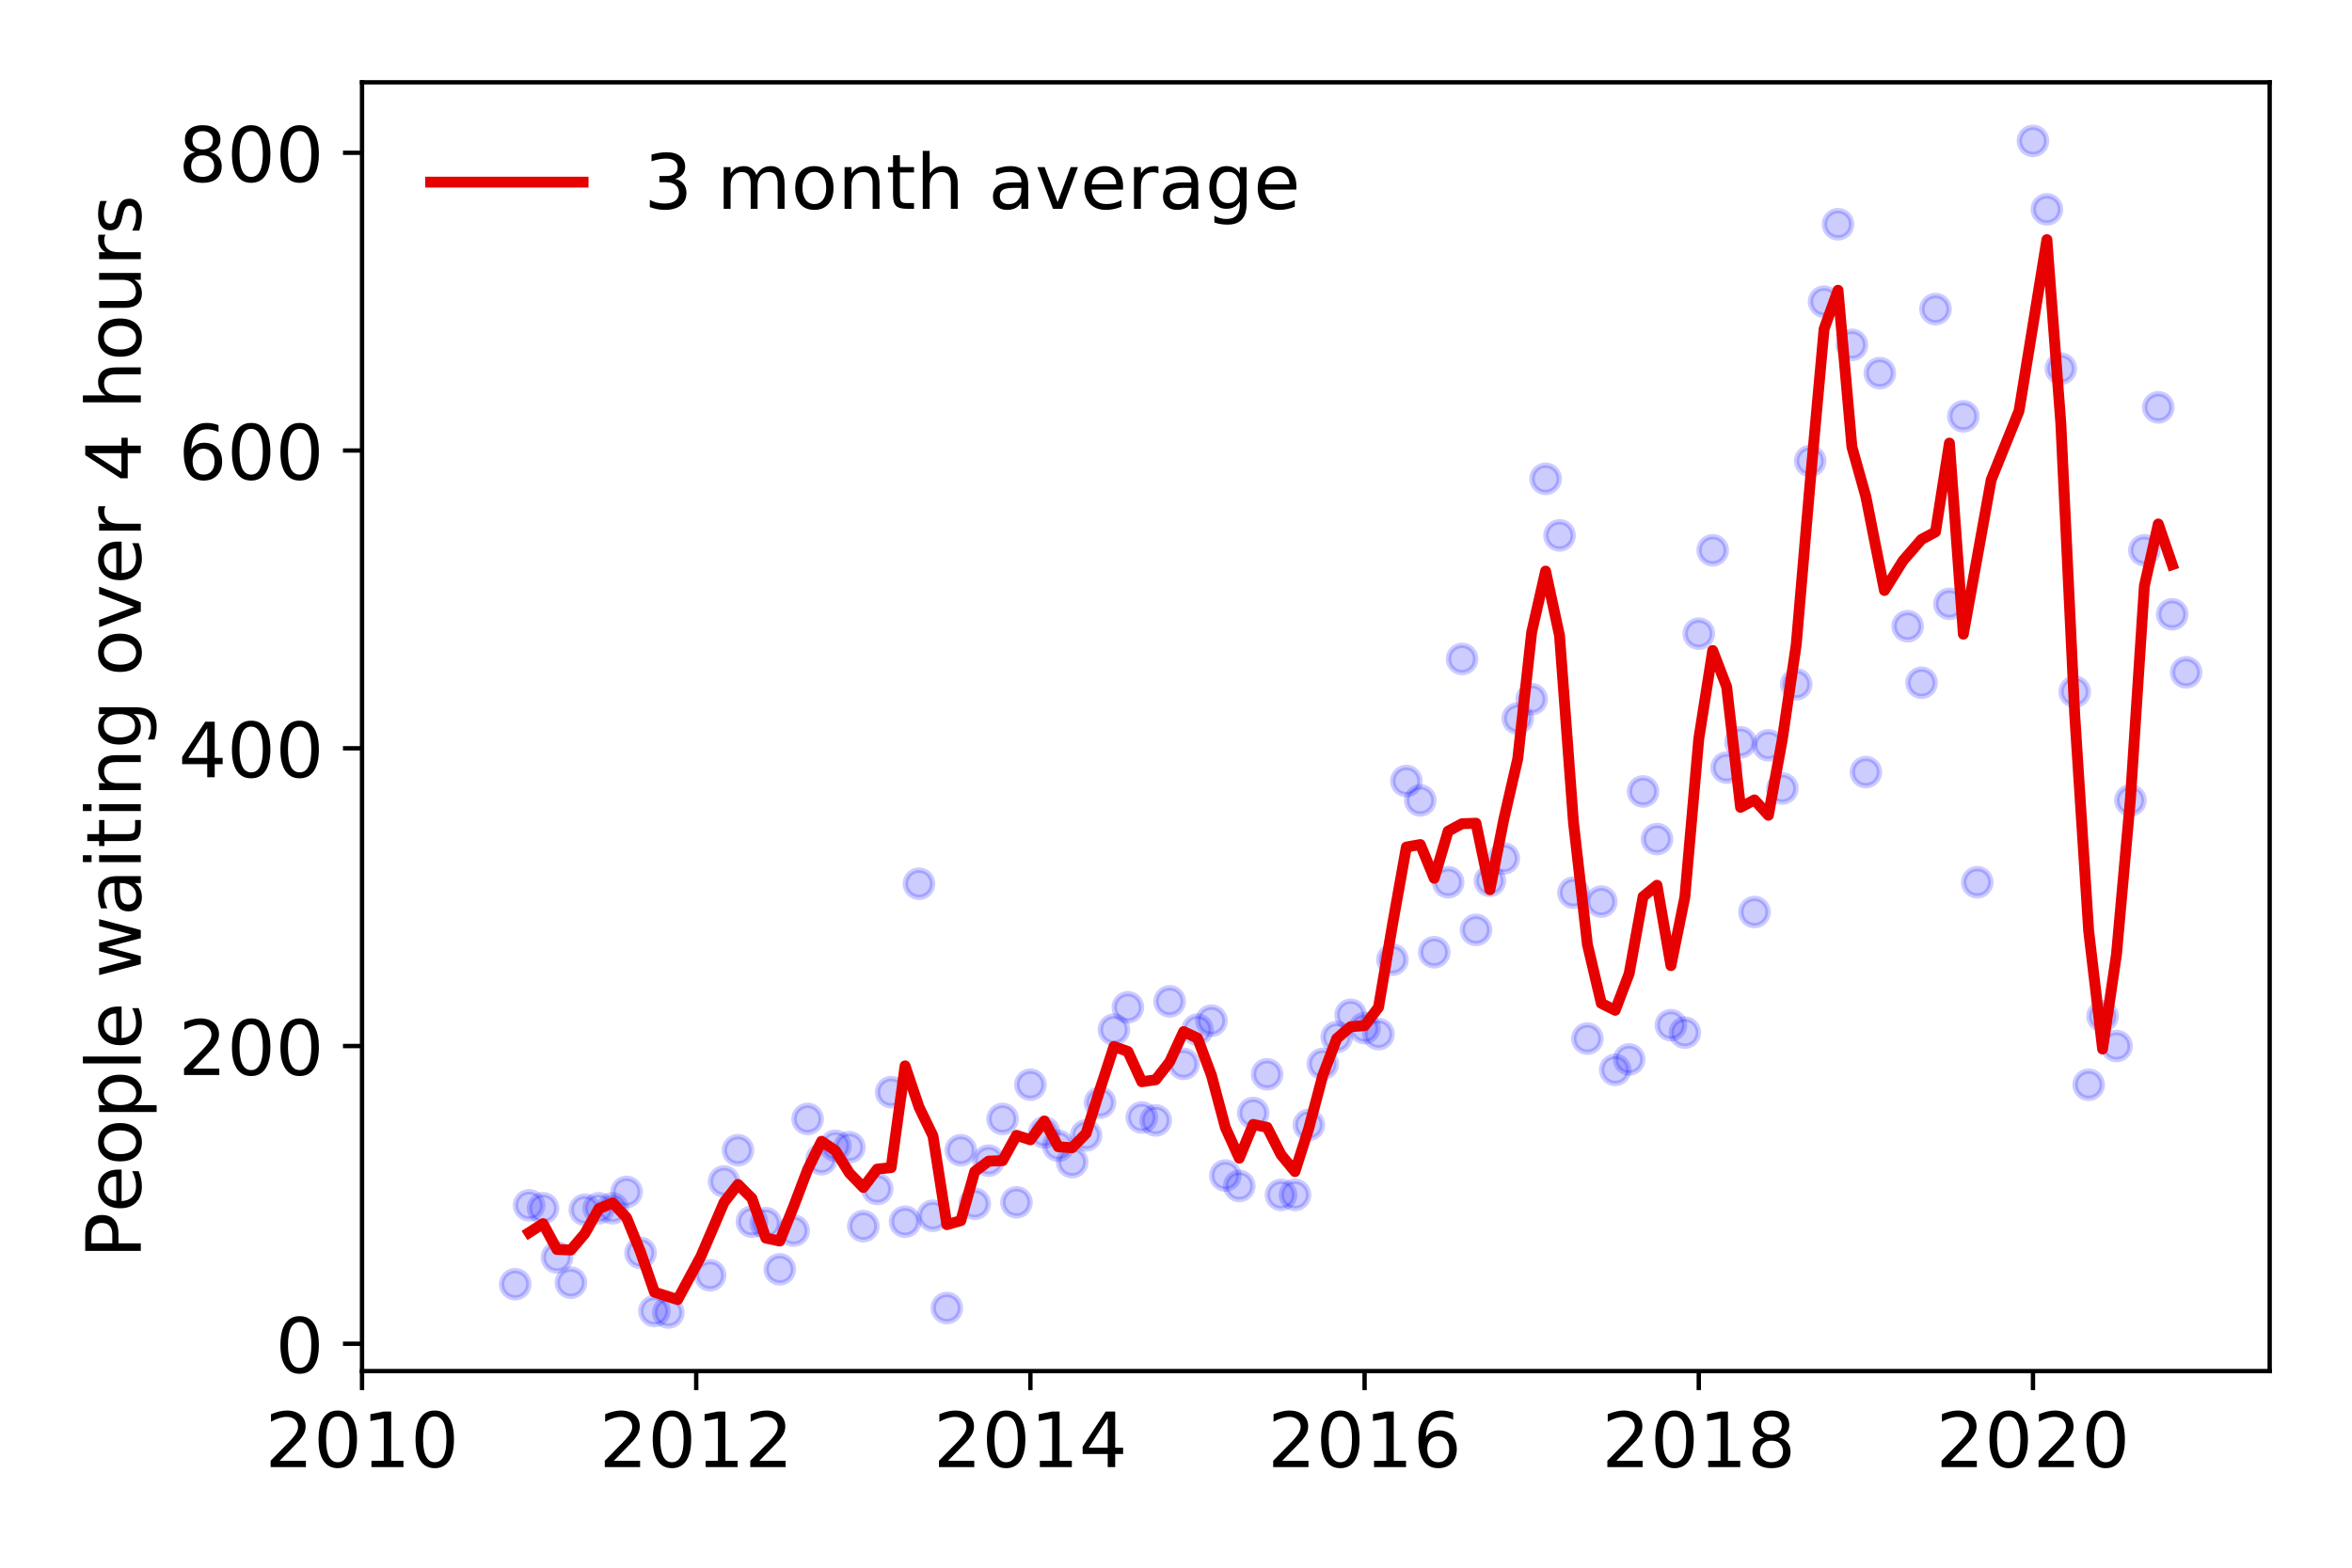 <?xml version="1.0" encoding="utf-8" standalone="no"?>
<!DOCTYPE svg PUBLIC "-//W3C//DTD SVG 1.1//EN"
  "http://www.w3.org/Graphics/SVG/1.1/DTD/svg11.dtd">
<!-- Created with matplotlib (https://matplotlib.org/) -->
<svg height="288pt" version="1.1" viewBox="0 0 432 288" width="432pt" xmlns="http://www.w3.org/2000/svg" xmlns:xlink="http://www.w3.org/1999/xlink">
 <defs>
  <style type="text/css">
*{stroke-linecap:butt;stroke-linejoin:round;}
  </style>
 </defs>
 <g id="figure_1">
  <g id="patch_1">
   <path d="M 0 288 
L 432 288 
L 432 0 
L 0 0 
z
" style="fill:#ffffff;"/>
  </g>
  <g id="axes_1">
   <g id="patch_2">
    <path d="M 66.495 251.88 
L 416.88 251.88 
L 416.88 15.12 
L 66.495 15.12 
z
" style="fill:#ffffff;"/>
   </g>
   <g id="matplotlib.axis_1">
    <g id="xtick_1">
     <g id="line2d_1">
      <defs>
       <path d="M 0 0 
L 0 3.5 
" id="md4b1239559" style="stroke:#000000;stroke-width:0.8;"/>
      </defs>
      <g>
       <use style="stroke:#000000;stroke-width:0.8;" x="66.495" xlink:href="#md4b1239559" y="251.88"/>
      </g>
     </g>
     <g id="text_1">
      <!-- 2010 -->
      <defs>
       <path d="M 19.188 8.297 
L 53.609 8.297 
L 53.609 0 
L 7.328 0 
L 7.328 8.297 
Q 12.938 14.109 22.625 23.891 
Q 32.328 33.688 34.812 36.531 
Q 39.547 41.844 41.422 45.531 
Q 43.312 49.219 43.312 52.781 
Q 43.312 58.594 39.234 62.25 
Q 35.156 65.922 28.609 65.922 
Q 23.969 65.922 18.812 64.312 
Q 13.672 62.703 7.812 59.422 
L 7.812 69.391 
Q 13.766 71.781 18.938 73 
Q 24.125 74.219 28.422 74.219 
Q 39.75 74.219 46.484 68.547 
Q 53.219 62.891 53.219 53.422 
Q 53.219 48.922 51.531 44.891 
Q 49.859 40.875 45.406 35.406 
Q 44.188 33.984 37.641 27.219 
Q 31.109 20.453 19.188 8.297 
z
" id="DejaVuSans-50"/>
       <path d="M 31.781 66.406 
Q 24.172 66.406 20.328 58.906 
Q 16.5 51.422 16.5 36.375 
Q 16.5 21.391 20.328 13.891 
Q 24.172 6.391 31.781 6.391 
Q 39.453 6.391 43.281 13.891 
Q 47.125 21.391 47.125 36.375 
Q 47.125 51.422 43.281 58.906 
Q 39.453 66.406 31.781 66.406 
z
M 31.781 74.219 
Q 44.047 74.219 50.516 64.516 
Q 56.984 54.828 56.984 36.375 
Q 56.984 17.969 50.516 8.266 
Q 44.047 -1.422 31.781 -1.422 
Q 19.531 -1.422 13.062 8.266 
Q 6.594 17.969 6.594 36.375 
Q 6.594 54.828 13.062 64.516 
Q 19.531 74.219 31.781 74.219 
z
" id="DejaVuSans-48"/>
       <path d="M 12.406 8.297 
L 28.516 8.297 
L 28.516 63.922 
L 10.984 60.406 
L 10.984 69.391 
L 28.422 72.906 
L 38.281 72.906 
L 38.281 8.297 
L 54.391 8.297 
L 54.391 0 
L 12.406 0 
z
" id="DejaVuSans-49"/>
      </defs>
      <g transform="translate(48.68 269.518)scale(0.14 -0.14)">
       <use xlink:href="#DejaVuSans-50"/>
       <use x="63.623" xlink:href="#DejaVuSans-48"/>
       <use x="127.246" xlink:href="#DejaVuSans-49"/>
       <use x="190.869" xlink:href="#DejaVuSans-48"/>
      </g>
     </g>
    </g>
    <g id="xtick_2">
     <g id="line2d_2">
      <g>
       <use style="stroke:#000000;stroke-width:0.8;" x="127.876" xlink:href="#md4b1239559" y="251.88"/>
      </g>
     </g>
     <g id="text_2">
      <!-- 2012 -->
      <g transform="translate(110.061 269.518)scale(0.14 -0.14)">
       <use xlink:href="#DejaVuSans-50"/>
       <use x="63.623" xlink:href="#DejaVuSans-48"/>
       <use x="127.246" xlink:href="#DejaVuSans-49"/>
       <use x="190.869" xlink:href="#DejaVuSans-50"/>
      </g>
     </g>
    </g>
    <g id="xtick_3">
     <g id="line2d_3">
      <g>
       <use style="stroke:#000000;stroke-width:0.8;" x="189.258" xlink:href="#md4b1239559" y="251.88"/>
      </g>
     </g>
     <g id="text_3">
      <!-- 2014 -->
      <defs>
       <path d="M 37.797 64.312 
L 12.891 25.391 
L 37.797 25.391 
z
M 35.203 72.906 
L 47.609 72.906 
L 47.609 25.391 
L 58.016 25.391 
L 58.016 17.188 
L 47.609 17.188 
L 47.609 0 
L 37.797 0 
L 37.797 17.188 
L 4.891 17.188 
L 4.891 26.703 
z
" id="DejaVuSans-52"/>
      </defs>
      <g transform="translate(171.443 269.518)scale(0.14 -0.14)">
       <use xlink:href="#DejaVuSans-50"/>
       <use x="63.623" xlink:href="#DejaVuSans-48"/>
       <use x="127.246" xlink:href="#DejaVuSans-49"/>
       <use x="190.869" xlink:href="#DejaVuSans-52"/>
      </g>
     </g>
    </g>
    <g id="xtick_4">
     <g id="line2d_4">
      <g>
       <use style="stroke:#000000;stroke-width:0.8;" x="250.639" xlink:href="#md4b1239559" y="251.88"/>
      </g>
     </g>
     <g id="text_4">
      <!-- 2016 -->
      <defs>
       <path d="M 33.016 40.375 
Q 26.375 40.375 22.484 35.828 
Q 18.609 31.297 18.609 23.391 
Q 18.609 15.531 22.484 10.953 
Q 26.375 6.391 33.016 6.391 
Q 39.656 6.391 43.531 10.953 
Q 47.406 15.531 47.406 23.391 
Q 47.406 31.297 43.531 35.828 
Q 39.656 40.375 33.016 40.375 
z
M 52.594 71.297 
L 52.594 62.312 
Q 48.875 64.062 45.094 64.984 
Q 41.312 65.922 37.594 65.922 
Q 27.828 65.922 22.672 59.328 
Q 17.531 52.734 16.797 39.406 
Q 19.672 43.656 24.016 45.922 
Q 28.375 48.188 33.594 48.188 
Q 44.578 48.188 50.953 41.516 
Q 57.328 34.859 57.328 23.391 
Q 57.328 12.156 50.688 5.359 
Q 44.047 -1.422 33.016 -1.422 
Q 20.359 -1.422 13.672 8.266 
Q 6.984 17.969 6.984 36.375 
Q 6.984 53.656 15.188 63.938 
Q 23.391 74.219 37.203 74.219 
Q 40.922 74.219 44.703 73.484 
Q 48.484 72.75 52.594 71.297 
z
" id="DejaVuSans-54"/>
      </defs>
      <g transform="translate(232.824 269.518)scale(0.14 -0.14)">
       <use xlink:href="#DejaVuSans-50"/>
       <use x="63.623" xlink:href="#DejaVuSans-48"/>
       <use x="127.246" xlink:href="#DejaVuSans-49"/>
       <use x="190.869" xlink:href="#DejaVuSans-54"/>
      </g>
     </g>
    </g>
    <g id="xtick_5">
     <g id="line2d_5">
      <g>
       <use style="stroke:#000000;stroke-width:0.8;" x="312.02" xlink:href="#md4b1239559" y="251.88"/>
      </g>
     </g>
     <g id="text_5">
      <!-- 2018 -->
      <defs>
       <path d="M 31.781 34.625 
Q 24.75 34.625 20.719 30.859 
Q 16.703 27.094 16.703 20.516 
Q 16.703 13.922 20.719 10.156 
Q 24.75 6.391 31.781 6.391 
Q 38.812 6.391 42.859 10.172 
Q 46.922 13.969 46.922 20.516 
Q 46.922 27.094 42.891 30.859 
Q 38.875 34.625 31.781 34.625 
z
M 21.922 38.812 
Q 15.578 40.375 12.031 44.719 
Q 8.5 49.078 8.5 55.328 
Q 8.5 64.062 14.719 69.141 
Q 20.953 74.219 31.781 74.219 
Q 42.672 74.219 48.875 69.141 
Q 55.078 64.062 55.078 55.328 
Q 55.078 49.078 51.531 44.719 
Q 48 40.375 41.703 38.812 
Q 48.828 37.156 52.797 32.312 
Q 56.781 27.484 56.781 20.516 
Q 56.781 9.906 50.312 4.234 
Q 43.844 -1.422 31.781 -1.422 
Q 19.734 -1.422 13.25 4.234 
Q 6.781 9.906 6.781 20.516 
Q 6.781 27.484 10.781 32.312 
Q 14.797 37.156 21.922 38.812 
z
M 18.312 54.391 
Q 18.312 48.734 21.844 45.562 
Q 25.391 42.391 31.781 42.391 
Q 38.141 42.391 41.719 45.562 
Q 45.312 48.734 45.312 54.391 
Q 45.312 60.062 41.719 63.234 
Q 38.141 66.406 31.781 66.406 
Q 25.391 66.406 21.844 63.234 
Q 18.312 60.062 18.312 54.391 
z
" id="DejaVuSans-56"/>
      </defs>
      <g transform="translate(294.205 269.518)scale(0.14 -0.14)">
       <use xlink:href="#DejaVuSans-50"/>
       <use x="63.623" xlink:href="#DejaVuSans-48"/>
       <use x="127.246" xlink:href="#DejaVuSans-49"/>
       <use x="190.869" xlink:href="#DejaVuSans-56"/>
      </g>
     </g>
    </g>
    <g id="xtick_6">
     <g id="line2d_6">
      <g>
       <use style="stroke:#000000;stroke-width:0.8;" x="373.402" xlink:href="#md4b1239559" y="251.88"/>
      </g>
     </g>
     <g id="text_6">
      <!-- 2020 -->
      <g transform="translate(355.587 269.518)scale(0.14 -0.14)">
       <use xlink:href="#DejaVuSans-50"/>
       <use x="63.623" xlink:href="#DejaVuSans-48"/>
       <use x="127.246" xlink:href="#DejaVuSans-50"/>
       <use x="190.869" xlink:href="#DejaVuSans-48"/>
      </g>
     </g>
    </g>
   </g>
   <g id="matplotlib.axis_2">
    <g id="ytick_1">
     <g id="line2d_7">
      <defs>
       <path d="M 0 0 
L -3.5 0 
" id="m894cf71a68" style="stroke:#000000;stroke-width:0.8;"/>
      </defs>
      <g>
       <use style="stroke:#000000;stroke-width:0.8;" x="66.495" xlink:href="#m894cf71a68" y="246.861"/>
      </g>
     </g>
     <g id="text_7">
      <!-- 0 -->
      <g transform="translate(50.587 252.18)scale(0.14 -0.14)">
       <use xlink:href="#DejaVuSans-48"/>
      </g>
     </g>
    </g>
    <g id="ytick_2">
     <g id="line2d_8">
      <g>
       <use style="stroke:#000000;stroke-width:0.8;" x="66.495" xlink:href="#m894cf71a68" y="192.164"/>
      </g>
     </g>
     <g id="text_8">
      <!-- 200 -->
      <g transform="translate(32.773 197.482)scale(0.14 -0.14)">
       <use xlink:href="#DejaVuSans-50"/>
       <use x="63.623" xlink:href="#DejaVuSans-48"/>
       <use x="127.246" xlink:href="#DejaVuSans-48"/>
      </g>
     </g>
    </g>
    <g id="ytick_3">
     <g id="line2d_9">
      <g>
       <use style="stroke:#000000;stroke-width:0.8;" x="66.495" xlink:href="#m894cf71a68" y="137.466"/>
      </g>
     </g>
     <g id="text_9">
      <!-- 400 -->
      <g transform="translate(32.773 142.785)scale(0.14 -0.14)">
       <use xlink:href="#DejaVuSans-52"/>
       <use x="63.623" xlink:href="#DejaVuSans-48"/>
       <use x="127.246" xlink:href="#DejaVuSans-48"/>
      </g>
     </g>
    </g>
    <g id="ytick_4">
     <g id="line2d_10">
      <g>
       <use style="stroke:#000000;stroke-width:0.8;" x="66.495" xlink:href="#m894cf71a68" y="82.768"/>
      </g>
     </g>
     <g id="text_10">
      <!-- 600 -->
      <g transform="translate(32.773 88.087)scale(0.14 -0.14)">
       <use xlink:href="#DejaVuSans-54"/>
       <use x="63.623" xlink:href="#DejaVuSans-48"/>
       <use x="127.246" xlink:href="#DejaVuSans-48"/>
      </g>
     </g>
    </g>
    <g id="ytick_5">
     <g id="line2d_11">
      <g>
       <use style="stroke:#000000;stroke-width:0.8;" x="66.495" xlink:href="#m894cf71a68" y="28.07"/>
      </g>
     </g>
     <g id="text_11">
      <!-- 800 -->
      <g transform="translate(32.773 33.389)scale(0.14 -0.14)">
       <use xlink:href="#DejaVuSans-56"/>
       <use x="63.623" xlink:href="#DejaVuSans-48"/>
       <use x="127.246" xlink:href="#DejaVuSans-48"/>
      </g>
     </g>
    </g>
    <g id="text_12">
     <!-- People waiting over 4 hours -->
     <defs>
      <path d="M 19.672 64.797 
L 19.672 37.406 
L 32.078 37.406 
Q 38.969 37.406 42.719 40.969 
Q 46.484 44.531 46.484 51.125 
Q 46.484 57.672 42.719 61.234 
Q 38.969 64.797 32.078 64.797 
z
M 9.812 72.906 
L 32.078 72.906 
Q 44.344 72.906 50.609 67.359 
Q 56.891 61.812 56.891 51.125 
Q 56.891 40.328 50.609 34.812 
Q 44.344 29.297 32.078 29.297 
L 19.672 29.297 
L 19.672 0 
L 9.812 0 
z
" id="DejaVuSans-80"/>
      <path d="M 56.203 29.594 
L 56.203 25.203 
L 14.891 25.203 
Q 15.484 15.922 20.484 11.062 
Q 25.484 6.203 34.422 6.203 
Q 39.594 6.203 44.453 7.469 
Q 49.312 8.734 54.109 11.281 
L 54.109 2.781 
Q 49.266 0.734 44.188 -0.344 
Q 39.109 -1.422 33.891 -1.422 
Q 20.797 -1.422 13.156 6.188 
Q 5.516 13.812 5.516 26.812 
Q 5.516 40.234 12.766 48.109 
Q 20.016 56 32.328 56 
Q 43.359 56 49.781 48.891 
Q 56.203 41.797 56.203 29.594 
z
M 47.219 32.234 
Q 47.125 39.594 43.094 43.984 
Q 39.062 48.391 32.422 48.391 
Q 24.906 48.391 20.391 44.141 
Q 15.875 39.891 15.188 32.172 
z
" id="DejaVuSans-101"/>
      <path d="M 30.609 48.391 
Q 23.391 48.391 19.188 42.75 
Q 14.984 37.109 14.984 27.297 
Q 14.984 17.484 19.156 11.844 
Q 23.344 6.203 30.609 6.203 
Q 37.797 6.203 41.984 11.859 
Q 46.188 17.531 46.188 27.297 
Q 46.188 37.016 41.984 42.703 
Q 37.797 48.391 30.609 48.391 
z
M 30.609 56 
Q 42.328 56 49.016 48.375 
Q 55.719 40.766 55.719 27.297 
Q 55.719 13.875 49.016 6.219 
Q 42.328 -1.422 30.609 -1.422 
Q 18.844 -1.422 12.172 6.219 
Q 5.516 13.875 5.516 27.297 
Q 5.516 40.766 12.172 48.375 
Q 18.844 56 30.609 56 
z
" id="DejaVuSans-111"/>
      <path d="M 18.109 8.203 
L 18.109 -20.797 
L 9.078 -20.797 
L 9.078 54.688 
L 18.109 54.688 
L 18.109 46.391 
Q 20.953 51.266 25.266 53.625 
Q 29.594 56 35.594 56 
Q 45.562 56 51.781 48.094 
Q 58.016 40.188 58.016 27.297 
Q 58.016 14.406 51.781 6.484 
Q 45.562 -1.422 35.594 -1.422 
Q 29.594 -1.422 25.266 0.953 
Q 20.953 3.328 18.109 8.203 
z
M 48.688 27.297 
Q 48.688 37.203 44.609 42.844 
Q 40.531 48.484 33.406 48.484 
Q 26.266 48.484 22.188 42.844 
Q 18.109 37.203 18.109 27.297 
Q 18.109 17.391 22.188 11.75 
Q 26.266 6.109 33.406 6.109 
Q 40.531 6.109 44.609 11.75 
Q 48.688 17.391 48.688 27.297 
z
" id="DejaVuSans-112"/>
      <path d="M 9.422 75.984 
L 18.406 75.984 
L 18.406 0 
L 9.422 0 
z
" id="DejaVuSans-108"/>
      <path id="DejaVuSans-32"/>
      <path d="M 4.203 54.688 
L 13.188 54.688 
L 24.422 12.016 
L 35.594 54.688 
L 46.188 54.688 
L 57.422 12.016 
L 68.609 54.688 
L 77.594 54.688 
L 63.281 0 
L 52.688 0 
L 40.922 44.828 
L 29.109 0 
L 18.5 0 
z
" id="DejaVuSans-119"/>
      <path d="M 34.281 27.484 
Q 23.391 27.484 19.188 25 
Q 14.984 22.516 14.984 16.5 
Q 14.984 11.719 18.141 8.906 
Q 21.297 6.109 26.703 6.109 
Q 34.188 6.109 38.703 11.406 
Q 43.219 16.703 43.219 25.484 
L 43.219 27.484 
z
M 52.203 31.203 
L 52.203 0 
L 43.219 0 
L 43.219 8.297 
Q 40.141 3.328 35.547 0.953 
Q 30.953 -1.422 24.312 -1.422 
Q 15.922 -1.422 10.953 3.297 
Q 6 8.016 6 15.922 
Q 6 25.141 12.172 29.828 
Q 18.359 34.516 30.609 34.516 
L 43.219 34.516 
L 43.219 35.406 
Q 43.219 41.609 39.141 45 
Q 35.062 48.391 27.688 48.391 
Q 23 48.391 18.547 47.266 
Q 14.109 46.141 10.016 43.891 
L 10.016 52.203 
Q 14.938 54.109 19.578 55.047 
Q 24.219 56 28.609 56 
Q 40.484 56 46.344 49.844 
Q 52.203 43.703 52.203 31.203 
z
" id="DejaVuSans-97"/>
      <path d="M 9.422 54.688 
L 18.406 54.688 
L 18.406 0 
L 9.422 0 
z
M 9.422 75.984 
L 18.406 75.984 
L 18.406 64.594 
L 9.422 64.594 
z
" id="DejaVuSans-105"/>
      <path d="M 18.312 70.219 
L 18.312 54.688 
L 36.812 54.688 
L 36.812 47.703 
L 18.312 47.703 
L 18.312 18.016 
Q 18.312 11.328 20.141 9.422 
Q 21.969 7.516 27.594 7.516 
L 36.812 7.516 
L 36.812 0 
L 27.594 0 
Q 17.188 0 13.234 3.875 
Q 9.281 7.766 9.281 18.016 
L 9.281 47.703 
L 2.688 47.703 
L 2.688 54.688 
L 9.281 54.688 
L 9.281 70.219 
z
" id="DejaVuSans-116"/>
      <path d="M 54.891 33.016 
L 54.891 0 
L 45.906 0 
L 45.906 32.719 
Q 45.906 40.484 42.875 44.328 
Q 39.844 48.188 33.797 48.188 
Q 26.516 48.188 22.312 43.547 
Q 18.109 38.922 18.109 30.906 
L 18.109 0 
L 9.078 0 
L 9.078 54.688 
L 18.109 54.688 
L 18.109 46.188 
Q 21.344 51.125 25.703 53.562 
Q 30.078 56 35.797 56 
Q 45.219 56 50.047 50.172 
Q 54.891 44.344 54.891 33.016 
z
" id="DejaVuSans-110"/>
      <path d="M 45.406 27.984 
Q 45.406 37.75 41.375 43.109 
Q 37.359 48.484 30.078 48.484 
Q 22.859 48.484 18.828 43.109 
Q 14.797 37.75 14.797 27.984 
Q 14.797 18.266 18.828 12.891 
Q 22.859 7.516 30.078 7.516 
Q 37.359 7.516 41.375 12.891 
Q 45.406 18.266 45.406 27.984 
z
M 54.391 6.781 
Q 54.391 -7.172 48.188 -13.984 
Q 42 -20.797 29.203 -20.797 
Q 24.469 -20.797 20.266 -20.094 
Q 16.062 -19.391 12.109 -17.922 
L 12.109 -9.188 
Q 16.062 -11.328 19.922 -12.344 
Q 23.781 -13.375 27.781 -13.375 
Q 36.625 -13.375 41.016 -8.766 
Q 45.406 -4.156 45.406 5.172 
L 45.406 9.625 
Q 42.625 4.781 38.281 2.391 
Q 33.938 0 27.875 0 
Q 17.828 0 11.672 7.656 
Q 5.516 15.328 5.516 27.984 
Q 5.516 40.672 11.672 48.328 
Q 17.828 56 27.875 56 
Q 33.938 56 38.281 53.609 
Q 42.625 51.219 45.406 46.391 
L 45.406 54.688 
L 54.391 54.688 
z
" id="DejaVuSans-103"/>
      <path d="M 2.984 54.688 
L 12.5 54.688 
L 29.594 8.797 
L 46.688 54.688 
L 56.203 54.688 
L 35.688 0 
L 23.484 0 
z
" id="DejaVuSans-118"/>
      <path d="M 41.109 46.297 
Q 39.594 47.172 37.812 47.578 
Q 36.031 48 33.891 48 
Q 26.266 48 22.188 43.047 
Q 18.109 38.094 18.109 28.812 
L 18.109 0 
L 9.078 0 
L 9.078 54.688 
L 18.109 54.688 
L 18.109 46.188 
Q 20.953 51.172 25.484 53.578 
Q 30.031 56 36.531 56 
Q 37.453 56 38.578 55.875 
Q 39.703 55.766 41.062 55.516 
z
" id="DejaVuSans-114"/>
      <path d="M 54.891 33.016 
L 54.891 0 
L 45.906 0 
L 45.906 32.719 
Q 45.906 40.484 42.875 44.328 
Q 39.844 48.188 33.797 48.188 
Q 26.516 48.188 22.312 43.547 
Q 18.109 38.922 18.109 30.906 
L 18.109 0 
L 9.078 0 
L 9.078 75.984 
L 18.109 75.984 
L 18.109 46.188 
Q 21.344 51.125 25.703 53.562 
Q 30.078 56 35.797 56 
Q 45.219 56 50.047 50.172 
Q 54.891 44.344 54.891 33.016 
z
" id="DejaVuSans-104"/>
      <path d="M 8.5 21.578 
L 8.5 54.688 
L 17.484 54.688 
L 17.484 21.922 
Q 17.484 14.156 20.5 10.266 
Q 23.531 6.391 29.594 6.391 
Q 36.859 6.391 41.078 11.031 
Q 45.312 15.672 45.312 23.688 
L 45.312 54.688 
L 54.297 54.688 
L 54.297 0 
L 45.312 0 
L 45.312 8.406 
Q 42.047 3.422 37.719 1 
Q 33.406 -1.422 27.688 -1.422 
Q 18.266 -1.422 13.375 4.438 
Q 8.5 10.297 8.5 21.578 
z
M 31.109 56 
z
" id="DejaVuSans-117"/>
      <path d="M 44.281 53.078 
L 44.281 44.578 
Q 40.484 46.531 36.375 47.5 
Q 32.281 48.484 27.875 48.484 
Q 21.188 48.484 17.844 46.438 
Q 14.5 44.391 14.5 40.281 
Q 14.5 37.156 16.891 35.375 
Q 19.281 33.594 26.516 31.984 
L 29.594 31.297 
Q 39.156 29.25 43.188 25.516 
Q 47.219 21.781 47.219 15.094 
Q 47.219 7.469 41.188 3.016 
Q 35.156 -1.422 24.609 -1.422 
Q 20.219 -1.422 15.453 -0.562 
Q 10.688 0.297 5.422 2 
L 5.422 11.281 
Q 10.406 8.688 15.234 7.391 
Q 20.062 6.109 24.812 6.109 
Q 31.156 6.109 34.562 8.281 
Q 37.984 10.453 37.984 14.406 
Q 37.984 18.062 35.516 20.016 
Q 33.062 21.969 24.703 23.781 
L 21.578 24.516 
Q 13.234 26.266 9.516 29.906 
Q 5.812 33.547 5.812 39.891 
Q 5.812 47.609 11.281 51.797 
Q 16.75 56 26.812 56 
Q 31.781 56 36.172 55.266 
Q 40.578 54.547 44.281 53.078 
z
" id="DejaVuSans-115"/>
     </defs>
     <g transform="translate(25.861 231.175)rotate(-90)scale(0.14 -0.14)">
      <use xlink:href="#DejaVuSans-80"/>
      <use x="60.256" xlink:href="#DejaVuSans-101"/>
      <use x="121.779" xlink:href="#DejaVuSans-111"/>
      <use x="182.961" xlink:href="#DejaVuSans-112"/>
      <use x="246.438" xlink:href="#DejaVuSans-108"/>
      <use x="274.221" xlink:href="#DejaVuSans-101"/>
      <use x="335.744" xlink:href="#DejaVuSans-32"/>
      <use x="367.531" xlink:href="#DejaVuSans-119"/>
      <use x="449.318" xlink:href="#DejaVuSans-97"/>
      <use x="510.598" xlink:href="#DejaVuSans-105"/>
      <use x="538.381" xlink:href="#DejaVuSans-116"/>
      <use x="577.59" xlink:href="#DejaVuSans-105"/>
      <use x="605.373" xlink:href="#DejaVuSans-110"/>
      <use x="668.752" xlink:href="#DejaVuSans-103"/>
      <use x="732.229" xlink:href="#DejaVuSans-32"/>
      <use x="764.016" xlink:href="#DejaVuSans-111"/>
      <use x="825.197" xlink:href="#DejaVuSans-118"/>
      <use x="884.377" xlink:href="#DejaVuSans-101"/>
      <use x="945.9" xlink:href="#DejaVuSans-114"/>
      <use x="987.014" xlink:href="#DejaVuSans-32"/>
      <use x="1018.801" xlink:href="#DejaVuSans-52"/>
      <use x="1082.424" xlink:href="#DejaVuSans-32"/>
      <use x="1114.211" xlink:href="#DejaVuSans-104"/>
      <use x="1177.59" xlink:href="#DejaVuSans-111"/>
      <use x="1238.771" xlink:href="#DejaVuSans-117"/>
      <use x="1302.15" xlink:href="#DejaVuSans-114"/>
      <use x="1343.264" xlink:href="#DejaVuSans-115"/>
     </g>
    </g>
   </g>
   <g id="line2d_12">
    <defs>
     <path d="M 0 2.5 
C 0.663 2.5 1.299 2.237 1.768 1.768 
C 2.237 1.299 2.5 0.663 2.5 0 
C 2.5 -0.663 2.237 -1.299 1.768 -1.768 
C 1.299 -2.237 0.663 -2.5 0 -2.5 
C -0.663 -2.5 -1.299 -2.237 -1.768 -1.768 
C -2.237 -1.299 -2.5 -0.663 -2.5 0 
C -2.5 0.663 -2.237 1.299 -1.768 1.768 
C -1.299 2.237 -0.663 2.5 0 2.5 
z
" id="mb77ee78b0f" style="stroke:#0000ff;stroke-opacity:0.2;"/>
    </defs>
    <g clip-path="url(#p317a9eb151)">
     <use style="fill:#0000ff;fill-opacity:0.2;stroke:#0000ff;stroke-opacity:0.2;" x="401.535" xlink:href="#mb77ee78b0f" y="123.518"/>
     <use style="fill:#0000ff;fill-opacity:0.2;stroke:#0000ff;stroke-opacity:0.2;" x="398.977" xlink:href="#mb77ee78b0f" y="112.852"/>
     <use style="fill:#0000ff;fill-opacity:0.2;stroke:#0000ff;stroke-opacity:0.2;" x="396.42" xlink:href="#mb77ee78b0f" y="74.836"/>
     <use style="fill:#0000ff;fill-opacity:0.2;stroke:#0000ff;stroke-opacity:0.2;" x="393.862" xlink:href="#mb77ee78b0f" y="101.091"/>
     <use style="fill:#0000ff;fill-opacity:0.2;stroke:#0000ff;stroke-opacity:0.2;" x="391.304" xlink:href="#mb77ee78b0f" y="147.038"/>
     <use style="fill:#0000ff;fill-opacity:0.2;stroke:#0000ff;stroke-opacity:0.2;" x="388.747" xlink:href="#mb77ee78b0f" y="192.164"/>
     <use style="fill:#0000ff;fill-opacity:0.2;stroke:#0000ff;stroke-opacity:0.2;" x="386.189" xlink:href="#mb77ee78b0f" y="186.694"/>
     <use style="fill:#0000ff;fill-opacity:0.2;stroke:#0000ff;stroke-opacity:0.2;" x="383.632" xlink:href="#mb77ee78b0f" y="199.274"/>
     <use style="fill:#0000ff;fill-opacity:0.2;stroke:#0000ff;stroke-opacity:0.2;" x="381.074" xlink:href="#mb77ee78b0f" y="127.073"/>
     <use style="fill:#0000ff;fill-opacity:0.2;stroke:#0000ff;stroke-opacity:0.2;" x="378.517" xlink:href="#mb77ee78b0f" y="67.726"/>
     <use style="fill:#0000ff;fill-opacity:0.2;stroke:#0000ff;stroke-opacity:0.2;" x="375.959" xlink:href="#mb77ee78b0f" y="38.462"/>
     <use style="fill:#0000ff;fill-opacity:0.2;stroke:#0000ff;stroke-opacity:0.2;" x="373.402" xlink:href="#mb77ee78b0f" y="25.882"/>
     <use style="fill:#0000ff;fill-opacity:0.2;stroke:#0000ff;stroke-opacity:0.2;" x="363.171" xlink:href="#mb77ee78b0f" y="162.08"/>
     <use style="fill:#0000ff;fill-opacity:0.2;stroke:#0000ff;stroke-opacity:0.2;" x="360.614" xlink:href="#mb77ee78b0f" y="76.477"/>
     <use style="fill:#0000ff;fill-opacity:0.2;stroke:#0000ff;stroke-opacity:0.2;" x="358.056" xlink:href="#mb77ee78b0f" y="110.937"/>
     <use style="fill:#0000ff;fill-opacity:0.2;stroke:#0000ff;stroke-opacity:0.2;" x="355.499" xlink:href="#mb77ee78b0f" y="56.786"/>
     <use style="fill:#0000ff;fill-opacity:0.2;stroke:#0000ff;stroke-opacity:0.2;" x="352.941" xlink:href="#mb77ee78b0f" y="125.432"/>
     <use style="fill:#0000ff;fill-opacity:0.2;stroke:#0000ff;stroke-opacity:0.2;" x="350.384" xlink:href="#mb77ee78b0f" y="115.039"/>
     <use style="fill:#0000ff;fill-opacity:0.2;stroke:#0000ff;stroke-opacity:0.2;" x="345.268" xlink:href="#mb77ee78b0f" y="68.546"/>
     <use style="fill:#0000ff;fill-opacity:0.2;stroke:#0000ff;stroke-opacity:0.2;" x="342.711" xlink:href="#mb77ee78b0f" y="141.841"/>
     <use style="fill:#0000ff;fill-opacity:0.2;stroke:#0000ff;stroke-opacity:0.2;" x="340.153" xlink:href="#mb77ee78b0f" y="63.35"/>
     <use style="fill:#0000ff;fill-opacity:0.2;stroke:#0000ff;stroke-opacity:0.2;" x="337.596" xlink:href="#mb77ee78b0f" y="41.197"/>
     <use style="fill:#0000ff;fill-opacity:0.2;stroke:#0000ff;stroke-opacity:0.2;" x="335.038" xlink:href="#mb77ee78b0f" y="55.419"/>
     <use style="fill:#0000ff;fill-opacity:0.2;stroke:#0000ff;stroke-opacity:0.2;" x="332.481" xlink:href="#mb77ee78b0f" y="84.682"/>
     <use style="fill:#0000ff;fill-opacity:0.2;stroke:#0000ff;stroke-opacity:0.2;" x="329.923" xlink:href="#mb77ee78b0f" y="125.706"/>
     <use style="fill:#0000ff;fill-opacity:0.2;stroke:#0000ff;stroke-opacity:0.2;" x="327.366" xlink:href="#mb77ee78b0f" y="144.85"/>
     <use style="fill:#0000ff;fill-opacity:0.2;stroke:#0000ff;stroke-opacity:0.2;" x="324.808" xlink:href="#mb77ee78b0f" y="136.919"/>
     <use style="fill:#0000ff;fill-opacity:0.2;stroke:#0000ff;stroke-opacity:0.2;" x="322.25" xlink:href="#mb77ee78b0f" y="167.549"/>
     <use style="fill:#0000ff;fill-opacity:0.2;stroke:#0000ff;stroke-opacity:0.2;" x="319.693" xlink:href="#mb77ee78b0f" y="136.372"/>
     <use style="fill:#0000ff;fill-opacity:0.2;stroke:#0000ff;stroke-opacity:0.2;" x="317.135" xlink:href="#mb77ee78b0f" y="141.021"/>
     <use style="fill:#0000ff;fill-opacity:0.2;stroke:#0000ff;stroke-opacity:0.2;" x="314.578" xlink:href="#mb77ee78b0f" y="101.091"/>
     <use style="fill:#0000ff;fill-opacity:0.2;stroke:#0000ff;stroke-opacity:0.2;" x="312.02" xlink:href="#mb77ee78b0f" y="116.407"/>
     <use style="fill:#0000ff;fill-opacity:0.2;stroke:#0000ff;stroke-opacity:0.2;" x="309.463" xlink:href="#mb77ee78b0f" y="189.702"/>
     <use style="fill:#0000ff;fill-opacity:0.2;stroke:#0000ff;stroke-opacity:0.2;" x="306.905" xlink:href="#mb77ee78b0f" y="188.335"/>
     <use style="fill:#0000ff;fill-opacity:0.2;stroke:#0000ff;stroke-opacity:0.2;" x="304.348" xlink:href="#mb77ee78b0f" y="154.148"/>
     <use style="fill:#0000ff;fill-opacity:0.2;stroke:#0000ff;stroke-opacity:0.2;" x="301.79" xlink:href="#mb77ee78b0f" y="145.397"/>
     <use style="fill:#0000ff;fill-opacity:0.2;stroke:#0000ff;stroke-opacity:0.2;" x="299.232" xlink:href="#mb77ee78b0f" y="194.625"/>
     <use style="fill:#0000ff;fill-opacity:0.2;stroke:#0000ff;stroke-opacity:0.2;" x="296.675" xlink:href="#mb77ee78b0f" y="196.539"/>
     <use style="fill:#0000ff;fill-opacity:0.2;stroke:#0000ff;stroke-opacity:0.2;" x="294.117" xlink:href="#mb77ee78b0f" y="165.635"/>
     <use style="fill:#0000ff;fill-opacity:0.2;stroke:#0000ff;stroke-opacity:0.2;" x="291.56" xlink:href="#mb77ee78b0f" y="190.796"/>
     <use style="fill:#0000ff;fill-opacity:0.2;stroke:#0000ff;stroke-opacity:0.2;" x="289.002" xlink:href="#mb77ee78b0f" y="163.994"/>
     <use style="fill:#0000ff;fill-opacity:0.2;stroke:#0000ff;stroke-opacity:0.2;" x="286.445" xlink:href="#mb77ee78b0f" y="98.357"/>
     <use style="fill:#0000ff;fill-opacity:0.2;stroke:#0000ff;stroke-opacity:0.2;" x="283.887" xlink:href="#mb77ee78b0f" y="87.964"/>
     <use style="fill:#0000ff;fill-opacity:0.2;stroke:#0000ff;stroke-opacity:0.2;" x="281.33" xlink:href="#mb77ee78b0f" y="128.44"/>
     <use style="fill:#0000ff;fill-opacity:0.2;stroke:#0000ff;stroke-opacity:0.2;" x="278.772" xlink:href="#mb77ee78b0f" y="131.996"/>
     <use style="fill:#0000ff;fill-opacity:0.2;stroke:#0000ff;stroke-opacity:0.2;" x="276.214" xlink:href="#mb77ee78b0f" y="157.704"/>
     <use style="fill:#0000ff;fill-opacity:0.2;stroke:#0000ff;stroke-opacity:0.2;" x="273.657" xlink:href="#mb77ee78b0f" y="161.806"/>
     <use style="fill:#0000ff;fill-opacity:0.2;stroke:#0000ff;stroke-opacity:0.2;" x="271.099" xlink:href="#mb77ee78b0f" y="170.831"/>
     <use style="fill:#0000ff;fill-opacity:0.2;stroke:#0000ff;stroke-opacity:0.2;" x="268.542" xlink:href="#mb77ee78b0f" y="121.056"/>
     <use style="fill:#0000ff;fill-opacity:0.2;stroke:#0000ff;stroke-opacity:0.2;" x="265.984" xlink:href="#mb77ee78b0f" y="162.08"/>
     <use style="fill:#0000ff;fill-opacity:0.2;stroke:#0000ff;stroke-opacity:0.2;" x="263.427" xlink:href="#mb77ee78b0f" y="174.934"/>
     <use style="fill:#0000ff;fill-opacity:0.2;stroke:#0000ff;stroke-opacity:0.2;" x="260.869" xlink:href="#mb77ee78b0f" y="147.038"/>
     <use style="fill:#0000ff;fill-opacity:0.2;stroke:#0000ff;stroke-opacity:0.2;" x="258.312" xlink:href="#mb77ee78b0f" y="143.482"/>
     <use style="fill:#0000ff;fill-opacity:0.2;stroke:#0000ff;stroke-opacity:0.2;" x="255.754" xlink:href="#mb77ee78b0f" y="176.301"/>
     <use style="fill:#0000ff;fill-opacity:0.2;stroke:#0000ff;stroke-opacity:0.2;" x="253.196" xlink:href="#mb77ee78b0f" y="189.976"/>
     <use style="fill:#0000ff;fill-opacity:0.2;stroke:#0000ff;stroke-opacity:0.2;" x="250.639" xlink:href="#mb77ee78b0f" y="188.882"/>
     <use style="fill:#0000ff;fill-opacity:0.2;stroke:#0000ff;stroke-opacity:0.2;" x="248.081" xlink:href="#mb77ee78b0f" y="186.42"/>
     <use style="fill:#0000ff;fill-opacity:0.2;stroke:#0000ff;stroke-opacity:0.2;" x="245.524" xlink:href="#mb77ee78b0f" y="190.523"/>
     <use style="fill:#0000ff;fill-opacity:0.2;stroke:#0000ff;stroke-opacity:0.2;" x="242.966" xlink:href="#mb77ee78b0f" y="195.445"/>
     <use style="fill:#0000ff;fill-opacity:0.2;stroke:#0000ff;stroke-opacity:0.2;" x="240.409" xlink:href="#mb77ee78b0f" y="206.658"/>
     <use style="fill:#0000ff;fill-opacity:0.2;stroke:#0000ff;stroke-opacity:0.2;" x="237.851" xlink:href="#mb77ee78b0f" y="219.512"/>
     <use style="fill:#0000ff;fill-opacity:0.2;stroke:#0000ff;stroke-opacity:0.2;" x="235.294" xlink:href="#mb77ee78b0f" y="219.512"/>
     <use style="fill:#0000ff;fill-opacity:0.2;stroke:#0000ff;stroke-opacity:0.2;" x="232.736" xlink:href="#mb77ee78b0f" y="197.36"/>
     <use style="fill:#0000ff;fill-opacity:0.2;stroke:#0000ff;stroke-opacity:0.2;" x="230.179" xlink:href="#mb77ee78b0f" y="204.471"/>
     <use style="fill:#0000ff;fill-opacity:0.2;stroke:#0000ff;stroke-opacity:0.2;" x="227.621" xlink:href="#mb77ee78b0f" y="217.872"/>
     <use style="fill:#0000ff;fill-opacity:0.2;stroke:#0000ff;stroke-opacity:0.2;" x="225.063" xlink:href="#mb77ee78b0f" y="215.957"/>
     <use style="fill:#0000ff;fill-opacity:0.2;stroke:#0000ff;stroke-opacity:0.2;" x="222.506" xlink:href="#mb77ee78b0f" y="187.514"/>
     <use style="fill:#0000ff;fill-opacity:0.2;stroke:#0000ff;stroke-opacity:0.2;" x="219.948" xlink:href="#mb77ee78b0f" y="189.155"/>
     <use style="fill:#0000ff;fill-opacity:0.2;stroke:#0000ff;stroke-opacity:0.2;" x="217.391" xlink:href="#mb77ee78b0f" y="195.445"/>
     <use style="fill:#0000ff;fill-opacity:0.2;stroke:#0000ff;stroke-opacity:0.2;" x="214.833" xlink:href="#mb77ee78b0f" y="183.959"/>
     <use style="fill:#0000ff;fill-opacity:0.2;stroke:#0000ff;stroke-opacity:0.2;" x="212.276" xlink:href="#mb77ee78b0f" y="205.838"/>
     <use style="fill:#0000ff;fill-opacity:0.2;stroke:#0000ff;stroke-opacity:0.2;" x="209.718" xlink:href="#mb77ee78b0f" y="205.291"/>
     <use style="fill:#0000ff;fill-opacity:0.2;stroke:#0000ff;stroke-opacity:0.2;" x="207.161" xlink:href="#mb77ee78b0f" y="185.053"/>
     <use style="fill:#0000ff;fill-opacity:0.2;stroke:#0000ff;stroke-opacity:0.2;" x="204.603" xlink:href="#mb77ee78b0f" y="189.155"/>
     <use style="fill:#0000ff;fill-opacity:0.2;stroke:#0000ff;stroke-opacity:0.2;" x="202.045" xlink:href="#mb77ee78b0f" y="202.556"/>
     <use style="fill:#0000ff;fill-opacity:0.2;stroke:#0000ff;stroke-opacity:0.2;" x="199.488" xlink:href="#mb77ee78b0f" y="208.573"/>
     <use style="fill:#0000ff;fill-opacity:0.2;stroke:#0000ff;stroke-opacity:0.2;" x="196.93" xlink:href="#mb77ee78b0f" y="213.496"/>
     <use style="fill:#0000ff;fill-opacity:0.2;stroke:#0000ff;stroke-opacity:0.2;" x="194.373" xlink:href="#mb77ee78b0f" y="210.487"/>
     <use style="fill:#0000ff;fill-opacity:0.2;stroke:#0000ff;stroke-opacity:0.2;" x="191.815" xlink:href="#mb77ee78b0f" y="208.026"/>
     <use style="fill:#0000ff;fill-opacity:0.2;stroke:#0000ff;stroke-opacity:0.2;" x="189.258" xlink:href="#mb77ee78b0f" y="199.274"/>
     <use style="fill:#0000ff;fill-opacity:0.2;stroke:#0000ff;stroke-opacity:0.2;" x="186.7" xlink:href="#mb77ee78b0f" y="220.88"/>
     <use style="fill:#0000ff;fill-opacity:0.2;stroke:#0000ff;stroke-opacity:0.2;" x="184.143" xlink:href="#mb77ee78b0f" y="205.565"/>
     <use style="fill:#0000ff;fill-opacity:0.2;stroke:#0000ff;stroke-opacity:0.2;" x="181.585" xlink:href="#mb77ee78b0f" y="213.222"/>
     <use style="fill:#0000ff;fill-opacity:0.2;stroke:#0000ff;stroke-opacity:0.2;" x="179.027" xlink:href="#mb77ee78b0f" y="221.153"/>
     <use style="fill:#0000ff;fill-opacity:0.2;stroke:#0000ff;stroke-opacity:0.2;" x="176.47" xlink:href="#mb77ee78b0f" y="211.308"/>
     <use style="fill:#0000ff;fill-opacity:0.2;stroke:#0000ff;stroke-opacity:0.2;" x="173.912" xlink:href="#mb77ee78b0f" y="240.298"/>
     <use style="fill:#0000ff;fill-opacity:0.2;stroke:#0000ff;stroke-opacity:0.2;" x="171.355" xlink:href="#mb77ee78b0f" y="223.341"/>
     <use style="fill:#0000ff;fill-opacity:0.2;stroke:#0000ff;stroke-opacity:0.2;" x="168.797" xlink:href="#mb77ee78b0f" y="162.353"/>
     <use style="fill:#0000ff;fill-opacity:0.2;stroke:#0000ff;stroke-opacity:0.2;" x="166.24" xlink:href="#mb77ee78b0f" y="224.435"/>
     <use style="fill:#0000ff;fill-opacity:0.2;stroke:#0000ff;stroke-opacity:0.2;" x="163.682" xlink:href="#mb77ee78b0f" y="200.642"/>
     <use style="fill:#0000ff;fill-opacity:0.2;stroke:#0000ff;stroke-opacity:0.2;" x="161.125" xlink:href="#mb77ee78b0f" y="218.419"/>
     <use style="fill:#0000ff;fill-opacity:0.2;stroke:#0000ff;stroke-opacity:0.2;" x="158.567" xlink:href="#mb77ee78b0f" y="225.256"/>
     <use style="fill:#0000ff;fill-opacity:0.2;stroke:#0000ff;stroke-opacity:0.2;" x="156.009" xlink:href="#mb77ee78b0f" y="210.761"/>
     <use style="fill:#0000ff;fill-opacity:0.2;stroke:#0000ff;stroke-opacity:0.2;" x="153.452" xlink:href="#mb77ee78b0f" y="210.487"/>
     <use style="fill:#0000ff;fill-opacity:0.2;stroke:#0000ff;stroke-opacity:0.2;" x="150.894" xlink:href="#mb77ee78b0f" y="212.949"/>
     <use style="fill:#0000ff;fill-opacity:0.2;stroke:#0000ff;stroke-opacity:0.2;" x="148.337" xlink:href="#mb77ee78b0f" y="205.565"/>
     <use style="fill:#0000ff;fill-opacity:0.2;stroke:#0000ff;stroke-opacity:0.2;" x="145.779" xlink:href="#mb77ee78b0f" y="226.076"/>
     <use style="fill:#0000ff;fill-opacity:0.2;stroke:#0000ff;stroke-opacity:0.2;" x="143.222" xlink:href="#mb77ee78b0f" y="233.187"/>
     <use style="fill:#0000ff;fill-opacity:0.2;stroke:#0000ff;stroke-opacity:0.2;" x="140.664" xlink:href="#mb77ee78b0f" y="224.709"/>
     <use style="fill:#0000ff;fill-opacity:0.2;stroke:#0000ff;stroke-opacity:0.2;" x="138.107" xlink:href="#mb77ee78b0f" y="224.435"/>
     <use style="fill:#0000ff;fill-opacity:0.2;stroke:#0000ff;stroke-opacity:0.2;" x="135.549" xlink:href="#mb77ee78b0f" y="211.308"/>
     <use style="fill:#0000ff;fill-opacity:0.2;stroke:#0000ff;stroke-opacity:0.2;" x="132.991" xlink:href="#mb77ee78b0f" y="217.051"/>
     <use style="fill:#0000ff;fill-opacity:0.2;stroke:#0000ff;stroke-opacity:0.2;" x="130.434" xlink:href="#mb77ee78b0f" y="234.281"/>
     <use style="fill:#0000ff;fill-opacity:0.2;stroke:#0000ff;stroke-opacity:0.2;" x="122.761" xlink:href="#mb77ee78b0f" y="241.118"/>
     <use style="fill:#0000ff;fill-opacity:0.2;stroke:#0000ff;stroke-opacity:0.2;" x="120.204" xlink:href="#mb77ee78b0f" y="240.845"/>
     <use style="fill:#0000ff;fill-opacity:0.2;stroke:#0000ff;stroke-opacity:0.2;" x="117.646" xlink:href="#mb77ee78b0f" y="230.179"/>
     <use style="fill:#0000ff;fill-opacity:0.2;stroke:#0000ff;stroke-opacity:0.2;" x="115.089" xlink:href="#mb77ee78b0f" y="218.966"/>
     <use style="fill:#0000ff;fill-opacity:0.2;stroke:#0000ff;stroke-opacity:0.2;" x="112.531" xlink:href="#mb77ee78b0f" y="221.974"/>
     <use style="fill:#0000ff;fill-opacity:0.2;stroke:#0000ff;stroke-opacity:0.2;" x="109.973" xlink:href="#mb77ee78b0f" y="221.974"/>
     <use style="fill:#0000ff;fill-opacity:0.2;stroke:#0000ff;stroke-opacity:0.2;" x="107.416" xlink:href="#mb77ee78b0f" y="222.247"/>
     <use style="fill:#0000ff;fill-opacity:0.2;stroke:#0000ff;stroke-opacity:0.2;" x="104.858" xlink:href="#mb77ee78b0f" y="235.648"/>
     <use style="fill:#0000ff;fill-opacity:0.2;stroke:#0000ff;stroke-opacity:0.2;" x="102.301" xlink:href="#mb77ee78b0f" y="230.999"/>
     <use style="fill:#0000ff;fill-opacity:0.2;stroke:#0000ff;stroke-opacity:0.2;" x="99.743" xlink:href="#mb77ee78b0f" y="221.974"/>
     <use style="fill:#0000ff;fill-opacity:0.2;stroke:#0000ff;stroke-opacity:0.2;" x="97.186" xlink:href="#mb77ee78b0f" y="221.427"/>
     <use style="fill:#0000ff;fill-opacity:0.2;stroke:#0000ff;stroke-opacity:0.2;" x="94.628" xlink:href="#mb77ee78b0f" y="235.922"/>
    </g>
   </g>
   <g id="line2d_13">
    <path clip-path="url(#p317a9eb151)" d="M 398.977 103.735 
L 396.42 96.26 
L 393.862 107.655 
L 391.304 146.764 
L 388.747 175.298 
L 386.189 192.711 
L 383.632 171.014 
L 381.074 131.358 
L 378.517 77.754 
L 375.959 44.023 
L 370.844 75.475 
L 365.729 88.146 
L 360.614 116.498 
L 358.056 81.4 
L 355.499 97.718 
L 352.941 99.086 
L 349.531 103.006 
L 346.121 108.476 
L 342.711 91.246 
L 340.153 82.13 
L 337.596 53.322 
L 335.038 60.433 
L 332.481 88.602 
L 329.923 118.412 
L 327.366 135.825 
L 324.808 149.773 
L 322.25 146.947 
L 319.693 148.314 
L 317.135 126.161 
L 314.578 119.506 
L 312.02 135.733 
L 309.463 164.815 
L 306.905 177.395 
L 304.348 162.627 
L 301.79 164.723 
L 299.232 178.854 
L 296.675 185.6 
L 294.117 184.323 
L 291.56 173.475 
L 289.002 151.049 
L 286.445 116.772 
L 283.887 104.92 
L 281.33 116.133 
L 278.772 139.38 
L 276.214 150.502 
L 273.657 163.447 
L 271.099 151.231 
L 268.542 151.322 
L 265.984 152.69 
L 263.427 161.35 
L 260.869 155.151 
L 258.312 155.607 
L 255.754 169.92 
L 253.196 185.053 
L 250.639 188.426 
L 248.081 188.608 
L 245.524 190.796 
L 242.966 197.542 
L 240.409 207.205 
L 237.851 215.228 
L 235.294 212.128 
L 232.736 207.114 
L 230.179 206.567 
L 227.621 212.766 
L 225.063 207.114 
L 222.506 197.542 
L 219.948 190.705 
L 217.391 189.52 
L 214.833 195.081 
L 212.276 198.363 
L 209.718 198.727 
L 207.161 193.166 
L 204.603 192.255 
L 202.045 200.095 
L 199.488 208.208 
L 196.93 210.852 
L 194.373 210.67 
L 191.815 205.929 
L 189.258 209.393 
L 186.7 208.573 
L 184.143 213.222 
L 181.585 213.313 
L 179.027 215.228 
L 176.47 224.253 
L 173.912 224.982 
L 171.355 208.664 
L 168.797 203.377 
L 166.24 195.81 
L 163.682 214.499 
L 161.125 214.772 
L 158.567 218.145 
L 156.009 215.501 
L 153.452 211.399 
L 150.894 209.667 
L 148.337 214.863 
L 145.779 221.609 
L 143.222 227.991 
L 140.664 227.444 
L 138.107 220.151 
L 135.549 217.598 
L 132.991 220.88 
L 128.729 230.817 
L 124.466 238.748 
L 120.204 237.38 
L 117.646 229.996 
L 115.089 223.706 
L 112.531 220.971 
L 109.973 222.065 
L 107.416 226.623 
L 104.858 229.632 
L 102.301 229.54 
L 99.743 224.8 
L 97.186 226.441 
" style="fill:none;stroke:#e60000;stroke-linecap:square;stroke-width:2;"/>
   </g>
   <g id="patch_3">
    <path d="M 66.495 251.88 
L 66.495 15.12 
" style="fill:none;stroke:#000000;stroke-linecap:square;stroke-linejoin:miter;stroke-width:0.8;"/>
   </g>
   <g id="patch_4">
    <path d="M 416.88 251.88 
L 416.88 15.12 
" style="fill:none;stroke:#000000;stroke-linecap:square;stroke-linejoin:miter;stroke-width:0.8;"/>
   </g>
   <g id="patch_5">
    <path d="M 66.495 251.88 
L 416.88 251.88 
" style="fill:none;stroke:#000000;stroke-linecap:square;stroke-linejoin:miter;stroke-width:0.8;"/>
   </g>
   <g id="patch_6">
    <path d="M 66.495 15.12 
L 416.88 15.12 
" style="fill:none;stroke:#000000;stroke-linecap:square;stroke-linejoin:miter;stroke-width:0.8;"/>
   </g>
   <g id="legend_1">
    <g id="line2d_14">
     <path d="M 79.095 33.458 
L 107.095 33.458 
" style="fill:none;stroke:#e60000;stroke-linecap:square;stroke-width:2;"/>
    </g>
    <g id="line2d_15"/>
    <g id="text_13">
     <!-- 3 month average -->
     <defs>
      <path d="M 40.578 39.312 
Q 47.656 37.797 51.625 33 
Q 55.609 28.219 55.609 21.188 
Q 55.609 10.406 48.188 4.484 
Q 40.766 -1.422 27.094 -1.422 
Q 22.516 -1.422 17.656 -0.516 
Q 12.797 0.391 7.625 2.203 
L 7.625 11.719 
Q 11.719 9.328 16.594 8.109 
Q 21.484 6.891 26.812 6.891 
Q 36.078 6.891 40.938 10.547 
Q 45.797 14.203 45.797 21.188 
Q 45.797 27.641 41.281 31.266 
Q 36.766 34.906 28.719 34.906 
L 20.219 34.906 
L 20.219 43.016 
L 29.109 43.016 
Q 36.375 43.016 40.234 45.922 
Q 44.094 48.828 44.094 54.297 
Q 44.094 59.906 40.109 62.906 
Q 36.141 65.922 28.719 65.922 
Q 24.656 65.922 20.016 65.031 
Q 15.375 64.156 9.812 62.312 
L 9.812 71.094 
Q 15.438 72.656 20.344 73.438 
Q 25.25 74.219 29.594 74.219 
Q 40.828 74.219 47.359 69.109 
Q 53.906 64.016 53.906 55.328 
Q 53.906 49.266 50.438 45.094 
Q 46.969 40.922 40.578 39.312 
z
" id="DejaVuSans-51"/>
      <path d="M 52 44.188 
Q 55.375 50.25 60.062 53.125 
Q 64.75 56 71.094 56 
Q 79.641 56 84.281 50.016 
Q 88.922 44.047 88.922 33.016 
L 88.922 0 
L 79.891 0 
L 79.891 32.719 
Q 79.891 40.578 77.094 44.375 
Q 74.312 48.188 68.609 48.188 
Q 61.625 48.188 57.562 43.547 
Q 53.516 38.922 53.516 30.906 
L 53.516 0 
L 44.484 0 
L 44.484 32.719 
Q 44.484 40.625 41.703 44.406 
Q 38.922 48.188 33.109 48.188 
Q 26.219 48.188 22.156 43.531 
Q 18.109 38.875 18.109 30.906 
L 18.109 0 
L 9.078 0 
L 9.078 54.688 
L 18.109 54.688 
L 18.109 46.188 
Q 21.188 51.219 25.484 53.609 
Q 29.781 56 35.688 56 
Q 41.656 56 45.828 52.969 
Q 50 49.953 52 44.188 
z
" id="DejaVuSans-109"/>
     </defs>
     <g transform="translate(118.295 38.358)scale(0.14 -0.14)">
      <use xlink:href="#DejaVuSans-51"/>
      <use x="63.623" xlink:href="#DejaVuSans-32"/>
      <use x="95.41" xlink:href="#DejaVuSans-109"/>
      <use x="192.822" xlink:href="#DejaVuSans-111"/>
      <use x="254.004" xlink:href="#DejaVuSans-110"/>
      <use x="317.383" xlink:href="#DejaVuSans-116"/>
      <use x="356.592" xlink:href="#DejaVuSans-104"/>
      <use x="419.971" xlink:href="#DejaVuSans-32"/>
      <use x="451.758" xlink:href="#DejaVuSans-97"/>
      <use x="513.037" xlink:href="#DejaVuSans-118"/>
      <use x="572.217" xlink:href="#DejaVuSans-101"/>
      <use x="633.74" xlink:href="#DejaVuSans-114"/>
      <use x="674.854" xlink:href="#DejaVuSans-97"/>
      <use x="736.133" xlink:href="#DejaVuSans-103"/>
      <use x="799.609" xlink:href="#DejaVuSans-101"/>
     </g>
    </g>
   </g>
  </g>
 </g>
 <defs>
  <clipPath id="p317a9eb151">
   <rect height="236.76" width="350.385" x="66.495" y="15.12"/>
  </clipPath>
 </defs>
</svg>
